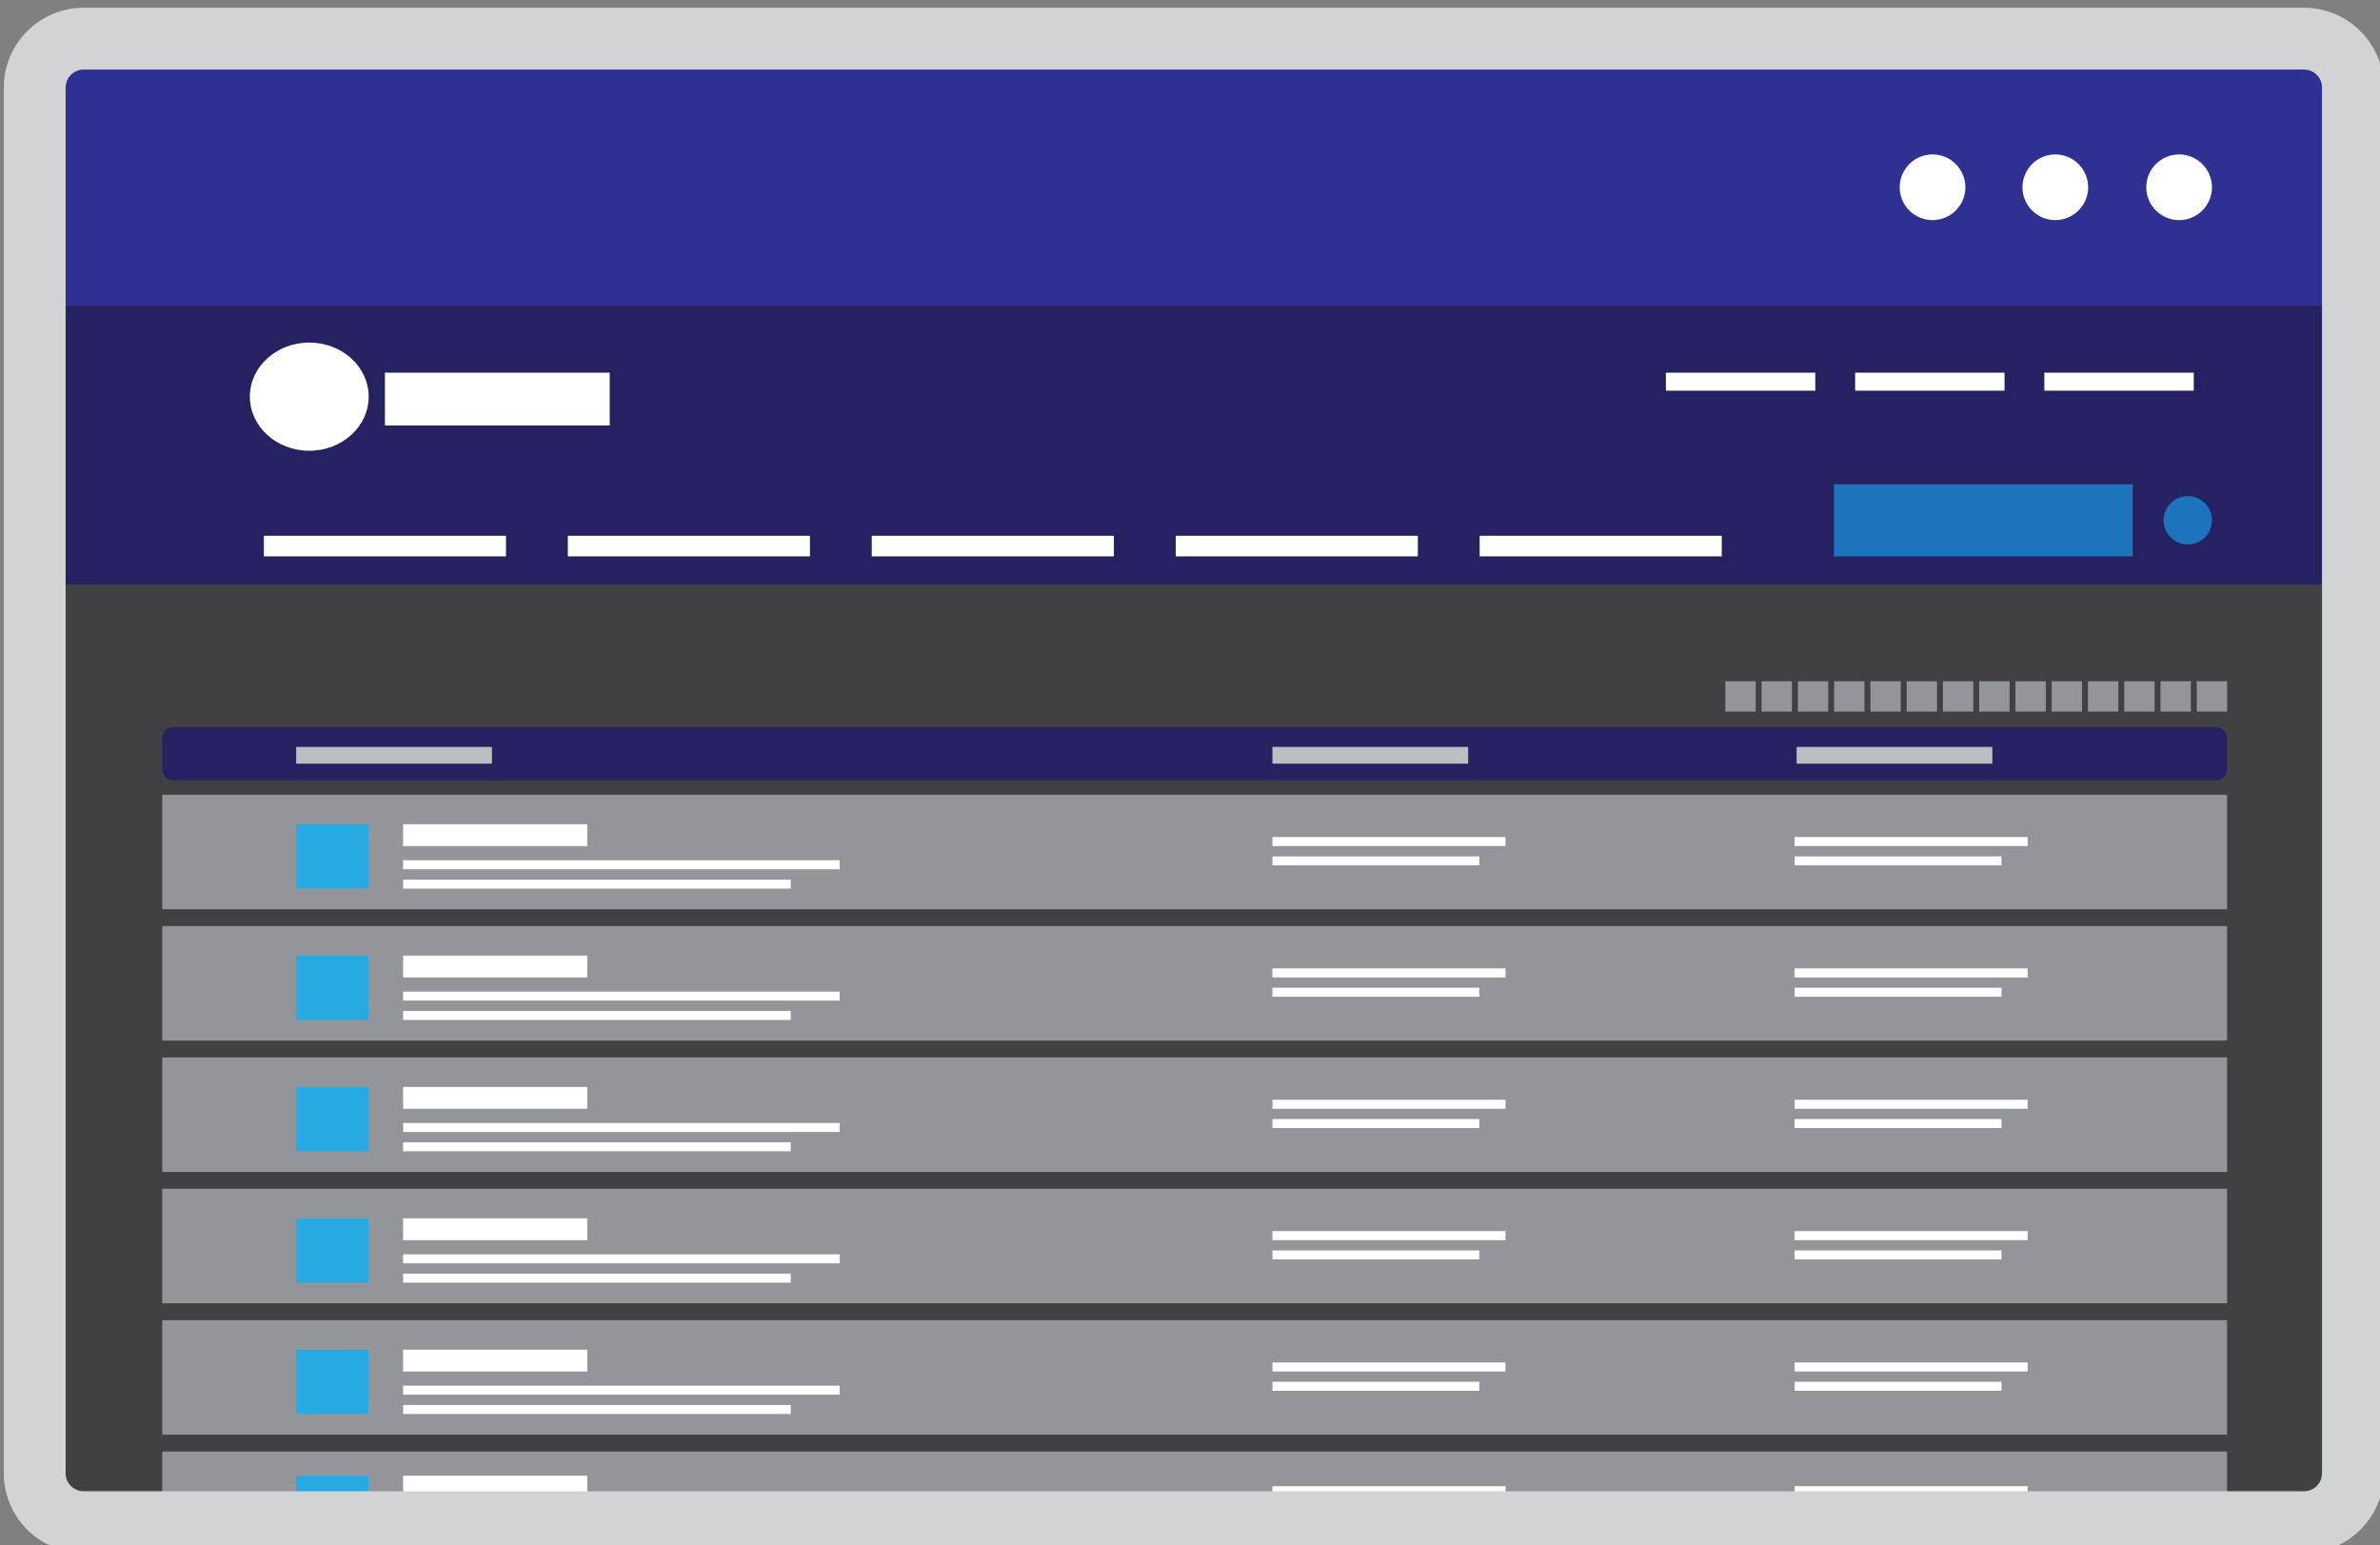 <?xml version="1.0" encoding="utf-8"?>
<!-- Generator: Adobe Illustrator 16.0.0, SVG Export Plug-In . SVG Version: 6.00 Build 0)  -->
<!DOCTYPE svg PUBLIC "-//W3C//DTD SVG 1.1//EN" "http://www.w3.org/Graphics/SVG/1.1/DTD/svg11.dtd">
<svg version="1.1" id="Layer_1" xmlns="http://www.w3.org/2000/svg" xmlns:xlink="http://www.w3.org/1999/xlink" x="0px" y="0px"
	 width="308px" height="200px" viewBox="0 0 308 200" enable-background="new 0 0 308 200" xml:space="preserve">
<rect x="0" y="0" width="308" height="200" fill="#808080" stroke="none"/>
<g>
	<rect x="7" y="34.461" fill="#414042" width="295.5" height="159.595"/>
	<rect x="4.495" y="34.461" fill="#262262" width="299.999" height="41.207"/>
	<ellipse fill="#FFFFFF" cx="40.023" cy="51.335" rx="7.689" ry="7"/>
	<rect x="34.149" y="69.338" fill="#FFFFFF" width="31.333" height="2.667"/>
	<rect x="73.483" y="69.338" fill="#FFFFFF" width="31.333" height="2.667"/>
	<rect x="112.816" y="69.338" fill="#FFFFFF" width="31.333" height="2.667"/>
	<rect x="152.15" y="69.338" fill="#FFFFFF" width="31.334" height="2.667"/>
	<rect x="191.484" y="69.338" fill="#FFFFFF" width="31.333" height="2.667"/>
	<rect x="237.333" y="62.671" fill="#1C75BC" width="38.666" height="9.333"/>
	<circle fill="#1C75BC" cx="283.126" cy="67.337" r="3.127"/>
	<rect x="264.564" y="48.232" fill="#FFFFFF" width="19.334" height="2.332"/>
	<rect x="240.076" y="48.232" fill="#FFFFFF" width="19.334" height="2.332"/>
	<rect x="215.587" y="48.232" fill="#FFFFFF" width="19.333" height="2.332"/>
	<rect x="49.816" y="48.232" fill="#FFFFFF" width="29.087" height="6.832"/>
	<rect x="21" y="102.854" fill="#939598" width="267.214" height="14.82"/>
	<g>
		<rect x="223.28" y="88.167" fill="#939598" width="3.928" height="3.927"/>
		<rect x="227.972" y="88.167" fill="#939598" width="3.928" height="3.927"/>
		<rect x="232.666" y="88.167" fill="#939598" width="3.928" height="3.927"/>
		<rect x="237.359" y="88.167" fill="#939598" width="3.926" height="3.927"/>
		<rect x="242.05" y="88.167" fill="#939598" width="3.928" height="3.927"/>
		<rect x="246.744" y="88.167" fill="#939598" width="3.928" height="3.927"/>
		<rect x="251.437" y="88.167" fill="#939598" width="3.928" height="3.927"/>
		<rect x="256.13" y="88.167" fill="#939598" width="3.928" height="3.927"/>
		<rect x="260.822" y="88.167" fill="#939598" width="3.928" height="3.927"/>
		<rect x="265.515" y="88.167" fill="#939598" width="3.928" height="3.927"/>
		<rect x="270.208" y="88.167" fill="#939598" width="3.928" height="3.927"/>
		<rect x="274.902" y="88.167" fill="#939598" width="3.928" height="3.927"/>
		<rect x="279.595" y="88.167" fill="#939598" width="3.928" height="3.927"/>
		<rect x="284.287" y="88.167" fill="#939598" width="3.928" height="3.927"/>
	</g>
	<rect x="38.333" y="106.675" fill="#27AAE1" width="9.379" height="8.326"/>
	<path fill="#262262" d="M288.214,99.585c0,0.782-0.672,1.417-1.502,1.417H22.502c-0.83,0-1.502-0.635-1.502-1.417v-4.072
		c0-0.782,0.673-1.417,1.502-1.417h264.21c0.83,0,1.502,0.635,1.502,1.417V99.585z"/>
	<rect x="38.333" y="96.667" fill="#BCBEC0" width="25.333" height="2.167"/>
	<rect x="164.667" y="96.667" fill="#BCBEC0" width="25.332" height="2.167"/>
	<rect x="232.5" y="96.667" fill="#BCBEC0" width="25.333" height="2.167"/>
	<rect x="52.167" y="106.672" fill="#FFFFFF" width="23.833" height="2.829"/>
	<rect x="52.167" y="111.334" fill="#FFFFFF" width="56.5" height="1.167"/>
	<rect x="52.167" y="113.834" fill="#FFFFFF" width="50.167" height="1.167"/>
	<rect x="164.667" y="108.331" fill="#FFFFFF" width="30.166" height="1.167"/>
	<rect x="164.667" y="110.831" fill="#FFFFFF" width="26.785" height="1.167"/>
	<rect x="232.234" y="108.331" fill="#FFFFFF" width="30.166" height="1.167"/>
	<rect x="232.234" y="110.831" fill="#FFFFFF" width="26.785" height="1.167"/>
	<rect x="21" y="119.854" fill="#939598" width="267.214" height="14.82"/>
	<rect x="38.333" y="123.675" fill="#27AAE1" width="9.379" height="8.326"/>
	<rect x="52.167" y="123.672" fill="#FFFFFF" width="23.833" height="2.829"/>
	<rect x="52.167" y="128.334" fill="#FFFFFF" width="56.5" height="1.167"/>
	<rect x="52.167" y="130.834" fill="#FFFFFF" width="50.167" height="1.167"/>
	<rect x="164.667" y="125.331" fill="#FFFFFF" width="30.166" height="1.167"/>
	<rect x="164.667" y="127.831" fill="#FFFFFF" width="26.785" height="1.167"/>
	<rect x="232.234" y="125.331" fill="#FFFFFF" width="30.166" height="1.167"/>
	<rect x="232.234" y="127.831" fill="#FFFFFF" width="26.785" height="1.167"/>
	<rect x="21" y="136.854" fill="#939598" width="267.214" height="14.82"/>
	<rect x="38.333" y="140.675" fill="#27AAE1" width="9.379" height="8.326"/>
	<rect x="52.167" y="140.672" fill="#FFFFFF" width="23.833" height="2.829"/>
	<rect x="52.167" y="145.334" fill="#FFFFFF" width="56.5" height="1.167"/>
	<rect x="52.167" y="147.834" fill="#FFFFFF" width="50.167" height="1.167"/>
	<rect x="164.667" y="142.331" fill="#FFFFFF" width="30.166" height="1.167"/>
	<rect x="164.667" y="144.831" fill="#FFFFFF" width="26.785" height="1.167"/>
	<rect x="232.234" y="142.331" fill="#FFFFFF" width="30.166" height="1.167"/>
	<rect x="232.234" y="144.831" fill="#FFFFFF" width="26.785" height="1.167"/>
	<rect x="21" y="153.854" fill="#939598" width="267.214" height="14.82"/>
	<rect x="38.333" y="157.675" fill="#27AAE1" width="9.379" height="8.326"/>
	<rect x="52.167" y="157.672" fill="#FFFFFF" width="23.833" height="2.829"/>
	<rect x="52.167" y="162.334" fill="#FFFFFF" width="56.5" height="1.167"/>
	<rect x="52.167" y="164.834" fill="#FFFFFF" width="50.167" height="1.167"/>
	<rect x="164.667" y="159.331" fill="#FFFFFF" width="30.166" height="1.167"/>
	<rect x="164.667" y="161.831" fill="#FFFFFF" width="26.785" height="1.167"/>
	<rect x="232.234" y="159.331" fill="#FFFFFF" width="30.166" height="1.167"/>
	<rect x="232.234" y="161.831" fill="#FFFFFF" width="26.785" height="1.167"/>
	<rect x="21" y="170.854" fill="#939598" width="267.214" height="14.82"/>
	<rect x="38.333" y="174.675" fill="#27AAE1" width="9.379" height="8.326"/>
	<rect x="52.167" y="174.672" fill="#FFFFFF" width="23.833" height="2.829"/>
	<rect x="52.167" y="179.334" fill="#FFFFFF" width="56.5" height="1.167"/>
	<rect x="52.167" y="181.834" fill="#FFFFFF" width="50.167" height="1.167"/>
	<rect x="164.667" y="176.331" fill="#FFFFFF" width="30.166" height="1.167"/>
	<rect x="164.667" y="178.831" fill="#FFFFFF" width="26.785" height="1.167"/>
	<rect x="232.234" y="176.331" fill="#FFFFFF" width="30.166" height="1.167"/>
	<rect x="232.234" y="178.831" fill="#FFFFFF" width="26.785" height="1.167"/>
	<rect x="21" y="187.854" fill="#939598" width="267.214" height="12.146"/>
	<rect x="38.333" y="190.985" fill="#27AAE1" width="9.379" height="6.824"/>
	<rect x="52.167" y="190.983" fill="#FFFFFF" width="23.833" height="2.318"/>
	<rect x="52.167" y="194.804" fill="#FFFFFF" width="56.5" height="0.957"/>
	<rect x="52.167" y="196.854" fill="#FFFFFF" width="50.167" height="0.956"/>
	<rect x="164.667" y="192.343" fill="#FFFFFF" width="30.166" height="0.957"/>
	<rect x="164.667" y="194.392" fill="#FFFFFF" width="26.785" height="0.957"/>
	<rect x="232.234" y="192.343" fill="#FFFFFF" width="30.166" height="0.957"/>
	<rect x="232.234" y="194.392" fill="#FFFFFF" width="26.785" height="0.957"/>
	<rect x="4.495" y="5" fill="#2E3192" width="299.999" height="34.568"/>
	<path fill="#D1D3D4" d="M298.15,201H10.84c-5.705,0-10.345-4.627-10.345-10.314V11.313C0.495,5.627,5.135,1,10.84,1h287.31
		c5.703,0,10.344,4.627,10.344,10.313v179.372C308.494,196.373,303.853,201,298.15,201z M10.84,9c-1.293,0-2.345,1.038-2.345,2.313
		v179.372c0,1.276,1.052,2.314,2.345,2.314h287.31c1.293,0,2.344-1.038,2.344-2.314V11.313c0-1.275-1.051-2.313-2.344-2.313H10.84z"
		/>
	<g>
		<circle fill="#FFFFFF" cx="250.095" cy="24.237" r="4.25"/>
		<circle fill="#FFFFFF" cx="265.98" cy="24.237" r="4.25"/>
		<circle fill="#FFFFFF" cx="282.003" cy="24.237" r="4.25"/>
	</g>
</g>
</svg>
